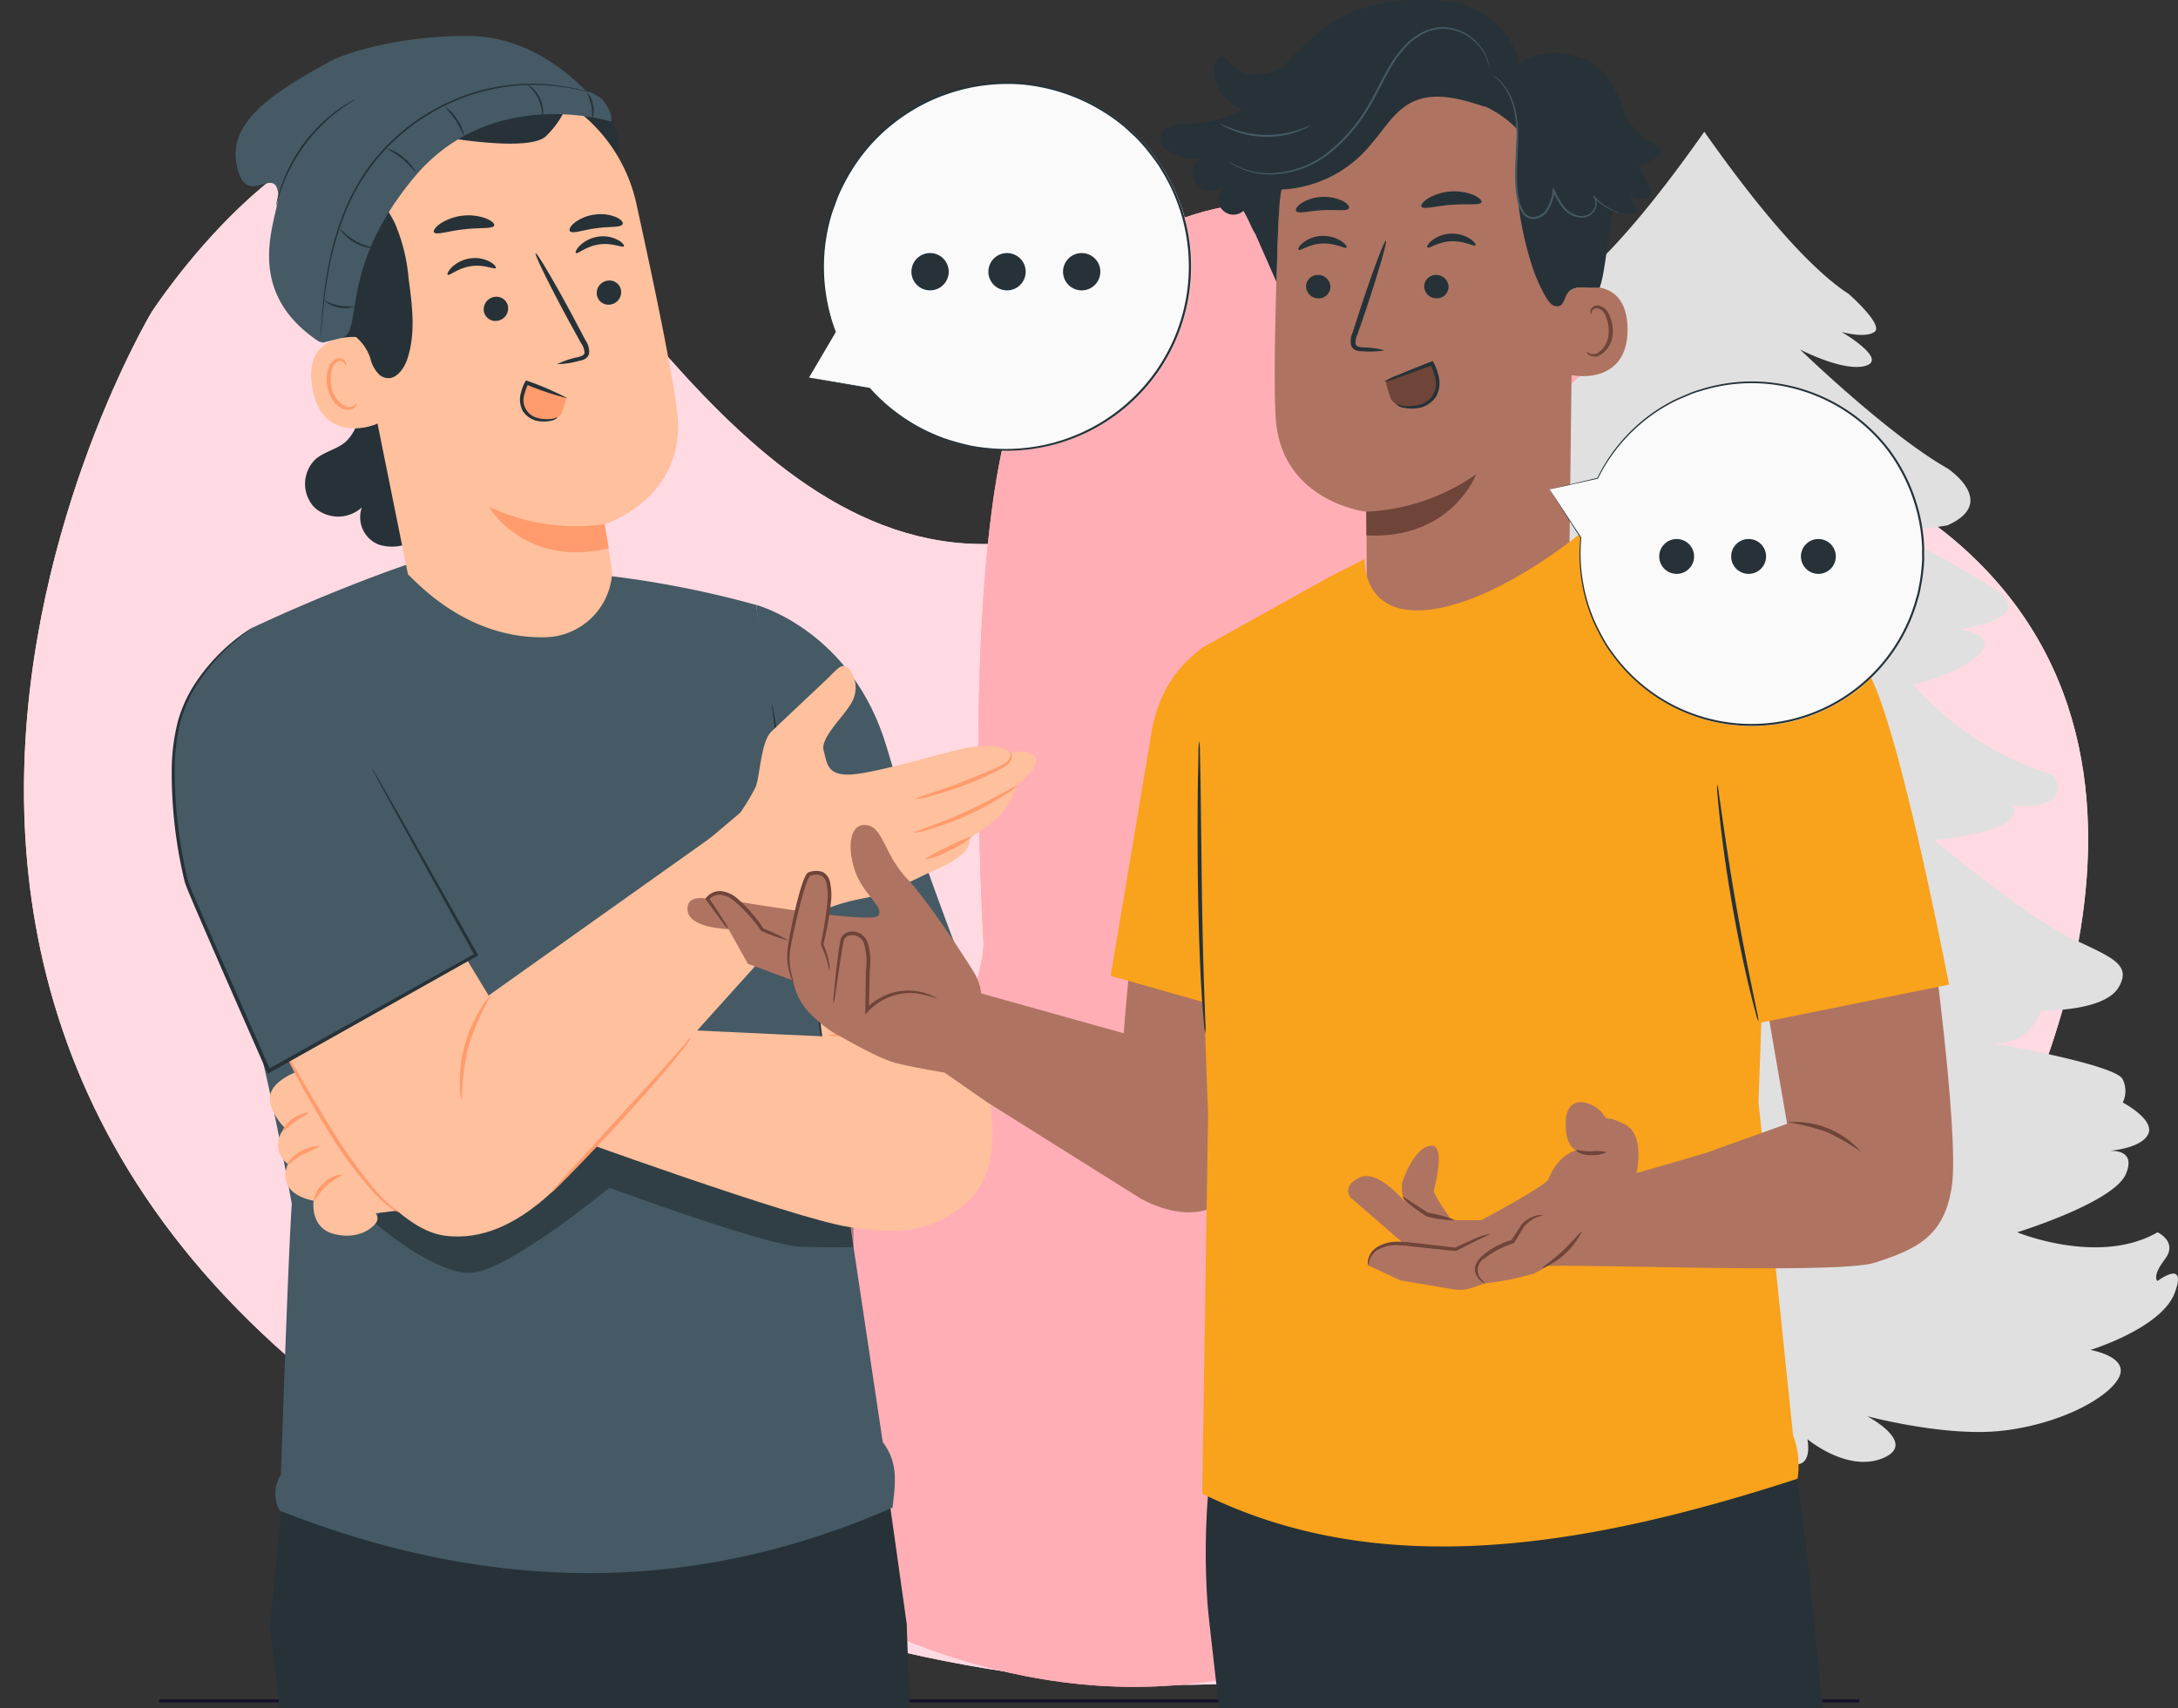 <svg xmlns="http://www.w3.org/2000/svg" xmlns:xlink="http://www.w3.org/1999/xlink" width="246.012" height="193" viewBox="0 0 246.012 193">
  <rect x="0" y="0" width="246.012" height="193" fill="#333333" stroke="none"/>
  <defs>
    <clipPath id="clip-path">
      <rect id="Rectángulo_344620" data-name="Rectángulo 344620" width="240" height="181" transform="translate(1157 1900)" fill="#ffa031" opacity="0.38"/>
    </clipPath>
    <clipPath id="clip-path-2">
      <rect id="Rectángulo_344616" data-name="Rectángulo 344616" width="234" height="194.084" fill="none"/>
    </clipPath>
    <clipPath id="clip-path-3">
      <path id="Trazado_697463" data-name="Trazado 697463" d="M163.091,44.181S142.709,51.4,97.276,90.888c-14.751,9.279-32.17,2.762-47.7-3.754-12.183-5.113-23.2-10.227-30.855-7.71C1.31,83.04.041,112.968.041,112.968S0,113.72,0,115.091v.291c.03,15.932,4.95,105.106,111.713,97.369C237.4,201.711,229.754,102.777,229.754,102.777S232.3,49.7,192.813,40.36a38.554,38.554,0,0,0-9.124-1.07,47.366,47.366,0,0,0-20.6,4.891" transform="translate(0 -39.29)" fill="none"/>
    </clipPath>
    <clipPath id="clip-path-5">
      <rect id="Rectángulo_344618" data-name="Rectángulo 344618" width="169.998" height="141" fill="#ffaeb6"/>
    </clipPath>
    <clipPath id="clip-path-6">
      <path id="Trazado_697466" data-name="Trazado 697466" d="M118.484,42.844S103.677,48.088,70.67,76.776C59.953,83.517,47.3,78.783,36.018,74.048c-8.851-3.715-16.857-7.43-22.416-5.6C.952,71.074.03,92.816.03,92.816S0,93.362,0,94.358v.211c.022,11.575,3.6,76.358,81.158,70.738,91.308-8.02,85.756-79.895,85.756-79.895s1.851-38.559-26.837-45.346a28.009,28.009,0,0,0-6.628-.777,34.411,34.411,0,0,0-14.964,3.554" transform="translate(0 -39.29)" fill="#ffaeb6"/>
    </clipPath>
    <clipPath id="clip-path-8">
      <rect id="Rectángulo_344631" data-name="Rectángulo 344631" width="107.012" height="178.115" fill="none"/>
    </clipPath>
    <clipPath id="clip-path-9">
      <rect id="Rectángulo_344628" data-name="Rectángulo 344628" width="205" height="193" transform="translate(1175 2957)" fill="#ffa031" stroke="#707070" stroke-width="1" opacity="0.54"/>
    </clipPath>
    <clipPath id="clip-path-10">
      <rect id="Rectángulo_344624" data-name="Rectángulo 344624" width="115.15" height="350.556" fill="none"/>
    </clipPath>
    <clipPath id="clip-path-13">
      <rect id="Rectángulo_344622" data-name="Rectángulo 344622" width="54" height="20.606" fill="none"/>
    </clipPath>
    <clipPath id="clip-path-14">
      <rect id="Rectángulo_344627" data-name="Rectángulo 344627" width="142.96" height="364.626" fill="none"/>
    </clipPath>
    <clipPath id="clip-path-16">
      <rect id="Rectángulo_344625" data-name="Rectángulo 344625" width="2.625" height="2.702" fill="none"/>
    </clipPath>
    <clipPath id="clip-path-17">
      <rect id="Rectángulo_344629" data-name="Rectángulo 344629" width="40.349" height="38.956" fill="none"/>
    </clipPath>
  </defs>
  <g id="Grupo_952267" data-name="Grupo 952267" transform="translate(-1157 -2957)">
    <g id="Enmascarar_grupo_110" data-name="Enmascarar grupo 110" transform="translate(0 1069)" clip-path="url(#clip-path)">
      <g id="Grupo_952165" data-name="Grupo 952165" transform="matrix(0.883, 0.469, -0.469, 0.883, 1333.974, -841.734)">
        <g id="Grupo_952160" data-name="Grupo 952160" transform="translate(1156 2427)">
          <g id="Grupo_952159" data-name="Grupo 952159" clip-path="url(#clip-path-2)">
            <path id="Trazado_697462" data-name="Trazado 697462" d="M18.723,79.424c15.71-3.4,52.227,28.024,78.552,11.464C142.709,51.4,163.09,44.181,163.09,44.181s14.012-7.643,29.723-3.821c39.489,9.341,36.941,62.417,36.941,62.417s7.643,98.934-118.041,109.973C-5.479,221.243.041,112.968.041,112.968S2.588,83.245,18.723,79.424" transform="translate(0 -22.607)" fill="#ffdae3"/>
          </g>
        </g>
        <g id="Grupo_952164" data-name="Grupo 952164" transform="translate(1156 2427)">
          <g id="Grupo_952163" data-name="Grupo 952163" clip-path="url(#clip-path-2)">
            <path id="Trazado_697464" data-name="Trazado 697464" d="M18.723,79.424c15.71-3.4,52.227,28.024,78.552,11.464C142.709,51.4,163.09,44.181,163.09,44.181s14.012-7.643,29.723-3.821c39.489,9.341,36.941,62.417,36.941,62.417s7.643,98.934-118.041,109.973C-5.479,221.243.041,112.968.041,112.968S2.588,83.245,18.723,79.424" transform="translate(0 -22.607)" fill="#ffdae3"/>
          </g>
        </g>
      </g>
      <g id="Grupo_952172" data-name="Grupo 952172" transform="matrix(0.616, -0.788, 0.788, 0.616, -1439.092, 1435.922)">
        <g id="Grupo_952167" data-name="Grupo 952167" transform="translate(1156 2427)">
          <g id="Grupo_952166" data-name="Grupo 952166" clip-path="url(#clip-path-5)">
            <path id="Trazado_697465" data-name="Trazado 697465" d="M13.6,68.447c11.414-2.468,37.942,20.359,57.068,8.329,33.007-28.688,47.813-33.932,47.813-33.932s10.18-5.553,21.593-2.776c28.688,6.786,26.837,45.346,26.837,45.346s5.553,71.874-85.756,79.895C-3.981,171.477.029,92.816.029,92.816S1.88,71.223,13.6,68.447" transform="translate(0 -27.17)" fill="#ffaeb6"/>
          </g>
        </g>
        <g id="Grupo_952171" data-name="Grupo 952171" transform="translate(1156 2427)">
          <g id="Grupo_952170" data-name="Grupo 952170" clip-path="url(#clip-path-5)">
            <path id="Trazado_697467" data-name="Trazado 697467" d="M13.6,68.447c11.414-2.468,37.942,20.359,57.068,8.329,33.007-28.688,47.813-33.932,47.813-33.932s10.18-5.553,21.593-2.776c28.688,6.786,26.837,45.346,26.837,45.346s5.553,71.874-85.756,79.895C-3.981,171.477.029,92.816.029,92.816S1.88,71.223,13.6,68.447" transform="translate(0 -27.17)" fill="#ffaeb6"/>
          </g>
        </g>
      </g>
    </g>
    <path id="Trazado_697588" data-name="Trazado 697588" d="M0,0H192.034V.341H0Z" transform="translate(1174.983 3148.998)" fill="#14122c"/>
    <g id="Grupo_952193" data-name="Grupo 952193" transform="translate(1296 2971.885)">
      <rect id="Rectángulo_344630" data-name="Rectángulo 344630" width="13.997" height="48.117" transform="translate(44.623 129.998)" fill="#ebebeb"/>
      <g id="Grupo_952192" data-name="Grupo 952192">
        <g id="Grupo_952191" data-name="Grupo 952191" clip-path="url(#clip-path-8)">
          <path id="Trazado_697594" data-name="Trazado 697594" d="M104.7,129.84s-.69-.458.826-2.444-.826-3.055-.826-3.055c-6.616,3.819-15.847,0-15.847,0s10.885-3.36,12.264-6.567c1.029-2.4-.787-2.661-1.771-2.642,1.111-.116,3.517-.51,4.25-1.788.966-1.68-2.823-3.666-2.823-3.666a2.962,2.962,0,0,0,0-2.6c-.621-1.68-14.815-4.124-14.815-4.124,4.134.458,5.65-3.666,5.65-3.666s7.028.153,8.681-2.6-1.1-3.513-5.788-5.8-15.02-10.844-15.02-10.844,6.477-.612,8.268-2.139.138-1.833.138-1.833c7.718.764,5.1-3.36,5.1-3.36A34.5,34.5,0,0,1,77.136,62.483s4.823-1.07,7.3-3.361-2.068-2.9-2.068-2.9,9.1-1.223,3.859-4.583c-3.979-2.554-10.348-5.99-12.326-7.022,2.169.8,7.09-.157,7.09-.157,5.788-2.6,0-6.415,0-6.415C74.243,34.226,64.321,24.6,64.321,24.6s4.961,2.6,7.441,1.833-2.755-3.819-2.755-3.819,2.617.764,3.72,0-2.895-4.276-2.895-4.276C63.893,14.482,56.57,4.351,53.506,0,50.443,4.351,43.12,14.482,37.179,18.342c0,0-4,3.512-2.894,4.276s3.721,0,3.721,0-5.236,3.055-2.756,3.819S42.692,24.6,42.692,24.6s-9.922,9.622-16.675,13.44c0,0-5.788,3.819,0,6.415,0,0,4.921.954,7.091.157-1.979,1.032-8.347,4.468-12.327,7.022-5.237,3.36,3.858,4.583,3.858,4.583s-4.548.611-2.067,2.9,7.3,3.361,7.3,3.361A34.5,34.5,0,0,1,14.028,72.716s-2.618,4.124,5.1,3.36c0,0-1.654.306.138,1.833s8.268,2.139,8.268,2.139S17.2,88.6,12.512,90.892s-7.441,3.054-5.788,5.8,8.682,2.6,8.682,2.6,1.516,4.124,5.65,3.666c0,0-14.195,2.444-14.814,4.124a2.954,2.954,0,0,0,0,2.6s-3.79,1.986-2.825,3.666c.734,1.278,3.14,1.672,4.251,1.788-.985-.019-2.8.246-1.771,2.642,1.379,3.207,12.264,6.567,12.264,6.567s-9.231,3.819-15.847,0c0,0-2.342,1.069-.826,3.055s.826,2.444.826,2.444-3.445-2.6-1.928,1.374,9.508,6.415,9.508,6.415-4.548.764-3.17,3.208,7.166,5.346,13.505,5.957,14.883-1.68,14.883-1.68-5.787,3.054-1.791,4.734,8.544-2.138,8.544-2.138-.827,3.909,2.48,2.566a22.565,22.565,0,0,0,6.064-3.94s1.032,5.76,3.1,4.382c2.066,1.378,3.1-4.382,3.1-4.382a22.565,22.565,0,0,0,6.064,3.94c3.307,1.343,2.479-2.566,2.479-2.566s4.549,3.819,8.544,2.138-1.791-4.734-1.791-4.734,8.543,2.291,14.883,1.68,12.127-3.513,13.5-5.957-3.169-3.208-3.169-3.208,7.992-2.443,9.508-6.415-1.928-1.374-1.928-1.374" fill="#e0e0e0"/>
          <path id="Trazado_697595" data-name="Trazado 697595" d="M73.642,38.508c-.075-.034-.147-.067-.216-.1a.8.8,0,0,1,.216.1"/>
        </g>
      </g>
    </g>
    <g id="Grupo_952191-2" data-name="Grupo 952191">
      <g id="Enmascarar_grupo_111" data-name="Enmascarar grupo 111" clip-path="url(#clip-path-9)">
        <g id="Grupo_952173" data-name="Grupo 952173" transform="translate(1176.388 2961.063)">
          <g id="Grupo_952181" data-name="Grupo 952181" clip-path="url(#clip-path-10)">
            <g id="Grupo_952175" data-name="Grupo 952175">
              <g id="Grupo_952174" data-name="Grupo 952174" clip-path="url(#clip-path-10)">
                <path id="Trazado_697468" data-name="Trazado 697468" d="M86.8,39.685,93.638,40.9a20.781,20.781,0,1,0-3.852-6.363l-.007-.009Z" transform="translate(-14.81 -1.088)" fill="#fafafa"/>
                <path id="Trazado_697469" data-name="Trazado 697469" d="M86.8,39.663s.057-.109.182-.33l.558-.988,2.2-3.863a.051.051,0,0,1,.07-.019.048.048,0,0,1,.017.015l.007.01-.09.047A20.793,20.793,0,0,1,88.5,24.478a20.577,20.577,0,0,1,.655-3.168c.156-.537.371-1.068.558-1.617a12.428,12.428,0,0,1,.7-1.626,20.666,20.666,0,0,1,4.474-6.136A20.98,20.98,0,0,1,111.03,6.322a21.292,21.292,0,0,1,9.143,3.1,19.911,19.911,0,0,1,2.053,1.448,11.907,11.907,0,0,1,.952.835c.305.293.64.558.923.877a20.95,20.95,0,0,1,1.656,1.96c.253.348.517.69.761,1.046l.667,1.115a20.877,20.877,0,0,1,1.039,18.722,20.824,20.824,0,0,1-19.693,12.491,22.833,22.833,0,0,1-3.42-.37,27.694,27.694,0,0,1-3.093-.868A20.628,20.628,0,0,1,93.6,40.916l.032.017-5.1-.942-1.3-.243c-.289-.055-.43-.085-.43-.085s.158.022.454.072l1.317.221,5.079.869a.058.058,0,0,1,.032.018,20.621,20.621,0,0,0,8.4,5.671,27.452,27.452,0,0,0,3.07.849,22.691,22.691,0,0,0,3.391.356A20.666,20.666,0,0,0,128,35.324a20.646,20.646,0,0,0-1.036-18.5l-.659-1.1c-.242-.352-.5-.689-.752-1.033a20.707,20.707,0,0,0-1.636-1.937c-.279-.314-.61-.576-.912-.867a11.643,11.643,0,0,0-.941-.825,19.593,19.593,0,0,0-2.027-1.431,21.083,21.083,0,0,0-9.033-3.067,20.791,20.791,0,0,0-15.975,5.523,20.517,20.517,0,0,0-4.449,6.065,12.387,12.387,0,0,0-.7,1.608c-.187.544-.4,1.069-.559,1.6a20.515,20.515,0,0,0-.663,3.139,20.83,20.83,0,0,0,1.169,10,.05.05,0,0,1-.029.066.053.053,0,0,1-.061-.018l-.007-.009.086,0-2.235,3.8L87,39.323c-.133.223-.207.34-.207.34" transform="translate(-14.81 -1.066)" fill="#263238"/>
                <path id="Trazado_697470" data-name="Trazado 697470" d="M121.4,31.683a2.107,2.107,0,1,1,2.107,2.107,2.106,2.106,0,0,1-2.107-2.107" transform="translate(-20.715 -5.047)" fill="#263238"/>
                <path id="Trazado_697471" data-name="Trazado 697471" d="M111.233,31.683a2.107,2.107,0,1,1,2.107,2.107,2.106,2.106,0,0,1-2.107-2.107" transform="translate(-18.98 -5.047)" fill="#263238"/>
                <path id="Trazado_697472" data-name="Trazado 697472" d="M101.034,32.736a2.107,2.107,0,1,1,2.878.771,2.107,2.107,0,0,1-2.878-.771" transform="translate(-17.192 -5.047)" fill="#263238"/>
              </g>
            </g>
            <g id="Grupo_952180" data-name="Grupo 952180">
              <g id="Grupo_952179" data-name="Grupo 952179" clip-path="url(#clip-path-10)">
                <path id="Trazado_697473" data-name="Trazado 697473" d="M33.455,375.06l1.268,19.632-5.3,16.974A2.214,2.214,0,0,0,32.985,414c3.435-3.011,16.019-14.147,15.965-15.73-.062-1.833.354-22.793.354-22.793Z" transform="translate(-5.003 -63.998)" fill="#263238"/>
                <path id="Trazado_697474" data-name="Trazado 697474" d="M31.366,418.954l18-17.669-.041.914a3.335,3.335,0,0,1-.886,2.123C47,405.871,42.917,410.06,33.4,418.474a2.214,2.214,0,0,1-2.034.479" transform="translate(-5.352 -68.473)" fill="#455a64"/>
                <path id="Trazado_697475" data-name="Trazado 697475" d="M36.945,410.948c-.125.054-.561-1.1-1.817-1.764a6.741,6.741,0,0,0-2.463-.587c-.017-.054.265-.209.773-.258a3.532,3.532,0,0,1,3.311,1.819c.231.454.251.775.2.79" transform="translate(-5.574 -69.674)" fill="#fff"/>
                <path id="Trazado_697476" data-name="Trazado 697476" d="M35,414.546c-.107.089-.768-.644-1.87-1.014a18.083,18.083,0,0,0-2.095-.367,2.455,2.455,0,0,1,2.252-.081c1.253.429,1.828,1.409,1.713,1.462" transform="translate(-5.295 -70.452)" fill="#fff"/>
                <path id="Trazado_697477" data-name="Trazado 697477" d="M40.253,406.606a22.185,22.185,0,0,0-2.78-1.76,22.1,22.1,0,0,0-3.167-.891,4.9,4.9,0,0,1,3.361.457,4.9,4.9,0,0,1,2.587,2.194" transform="translate(-5.854 -68.908)" fill="#fff"/>
                <path id="Trazado_697478" data-name="Trazado 697478" d="M41.158,399.058c-.063.127-1.233-.425-2.783-.551-1.548-.148-2.795.192-2.836.056a4.279,4.279,0,0,1,2.878-.528,4.283,4.283,0,0,1,2.74,1.023" transform="translate(-6.064 -67.914)" fill="#fff"/>
                <path id="Trazado_697479" data-name="Trazado 697479" d="M93.624,370.013l-.645,19.027s19.123,7.046,19.345,10.574l-36.936.073L75.177,370Z" transform="translate(-12.828 -63.134)" fill="#263238"/>
                <path id="Trazado_697480" data-name="Trazado 697480" d="M82.645,391.041a1.508,1.508,0,0,0-1.039,1.723,1.449,1.449,0,0,0,1.7,1.045,1.59,1.59,0,0,0,1.091-1.83,1.5,1.5,0,0,0-1.888-.892" transform="translate(-13.919 -66.714)" fill="#e0e0e0"/>
                <path id="Trazado_697481" data-name="Trazado 697481" d="M75.431,405.179l.1-2.993,35.377,1.049s1.646.712,1.462,1.871Z" transform="translate(-12.871 -68.626)" fill="#455a64"/>
                <path id="Trazado_697482" data-name="Trazado 697482" d="M96.67,392.695c-.006.18-.907.264-1.794.845-.9.559-1.357,1.341-1.524,1.27-.166-.034.1-1.113,1.186-1.8s2.17-.483,2.131-.317" transform="translate(-15.921 -66.979)" fill="#fff"/>
                <path id="Trazado_697483" data-name="Trazado 697483" d="M101.534,394.636c.041.174-.739.483-1.35,1.247-.634.746-.786,1.571-.966,1.563-.169.029-.3-1.028.482-1.963s1.83-1.019,1.835-.848" transform="translate(-16.908 -67.326)" fill="#fff"/>
                <path id="Trazado_697484" data-name="Trazado 697484" d="M104.656,399.6c-.164.039-.416-.862.045-1.85s1.3-1.383,1.38-1.233c.1.148-.444.678-.81,1.5-.386.809-.435,1.569-.615,1.587" transform="translate(-17.821 -67.653)" fill="#fff"/>
                <path id="Trazado_697485" data-name="Trazado 697485" d="M96.17,387.348c-.075.165-.9-.083-1.922-.012-1.021.051-1.814.395-1.908.24-.105-.13.668-.8,1.87-.866s2.048.5,1.96.638" transform="translate(-15.755 -65.985)" fill="#fff"/>
                <path id="Trazado_697486" data-name="Trazado 697486" d="M85.316,212.1,82.852,194.59l-67.405-3.072-2.058,20.821,7.259,62.819c.946,5.3.345,30.016,1.339,36.646.248,1.651,7.388,46.987,7.388,46.987H47.609s1.054-44.8,1.2-48.516.857-28.74.857-35.12c0-7.748,3.359-47.691,3.359-47.691l4.678,54s-.385,16.363-.032,19.829c.616,6.051,5.291,56.088,5.291,56.088l20.472.408s4.264-58.374,4.391-69.639c.146-13.016-2.546-75.2-2.512-76.056" transform="translate(-2.285 -32.679)" fill="#263238"/>
                <path id="Trazado_697487" data-name="Trazado 697487" d="M79.616,77.507S90.455,80.37,94.353,93.583c2.81,9.528,8.013,23.1,8.013,23.1L84.8,119.635Z" transform="translate(-13.585 -13.225)" fill="#455a64"/>
                <path id="Trazado_697488" data-name="Trazado 697488" d="M9.56,79.115s8.03-3.853,17.5-7.151h3.018l18.239,1.148a112.4,112.4,0,0,1,18.1,3.45s5.209,33.964,6.231,40.7c1.1,7.278,2.208,14.769,2.208,14.769l5.858,39.121c1.855,2.413,1.375,4.911,1.108,7.4C61.393,187.5,38.679,189.157,12.6,178.9a3.994,3.994,0,0,1,.134-4.075c.266-7.961.867-25.268,1.228-30.6,0,0-2.874-16.178-4.971-22.386-2.5-7.41-6.7-19.329-6.7-25.445,0-5.634,7.269-17.285,7.269-17.285" transform="translate(-0.391 -12.279)" fill="#455a64"/>
                <g id="Grupo_952178" data-name="Grupo 952178" transform="translate(23.016 119.133)" opacity="0.3">
                  <g id="Grupo_952177" data-name="Grupo 952177">
                    <g id="Grupo_952176" data-name="Grupo 952176" clip-path="url(#clip-path-13)">
                      <path id="Trazado_697489" data-name="Trazado 697489" d="M27.751,158.667s6.65,5.809,10.864,5.575,15.566-9.6,15.566-9.6,17.729,6.556,21.68,6.673,5.89.025,5.89.025v-9.281l-26.284-8.416L31.36,147.206Z" transform="translate(-27.751 -143.643)"/>
                    </g>
                  </g>
                </g>
                <path id="Trazado_697490" data-name="Trazado 697490" d="M81.754,90.981c.118-.017,1.706,9.85,3.546,22.038s3.237,22.086,3.119,22.1-1.705-9.848-3.546-22.04S81.636,91,81.754,90.981" transform="translate(-13.949 -15.524)" fill="#263238"/>
                <path id="Trazado_697491" data-name="Trazado 697491" d="M16.756,140.783c-.167.061-3.163,1.107-3.352,2.9s1.676,3.592,1.676,3.592a2.676,2.676,0,0,0,.343,4.065s-1.64,3.214,2.9,4.158c0,0-.479,3.12,2.408,3.781s4.375-.9,4.587-1.228a.85.85,0,0,0,0-1.135l5.384-.662s12-1.323,13.328-2.552-.662-12.354-2.93-12.936-20.8-1.283-24.343.013" transform="translate(-2.285 -23.897)" fill="#ffc09d"/>
                <path id="Trazado_697492" data-name="Trazado 697492" d="M22.544,155.106c.041.121-.9.475-1.779,1.3s-1.313,1.725-1.431,1.675a2.974,2.974,0,0,1,1.138-1.992,2.971,2.971,0,0,1,2.073-.984" transform="translate(-3.295 -26.461)" fill="#ff9b6c"/>
                <path id="Trazado_697493" data-name="Trazado 697493" d="M19.357,151.23c.046.129-.857.458-1.861.965s-1.6,1.228-1.708,1.154c-.1-.049.4-.975,1.505-1.535a3.934,3.934,0,0,1,2.063-.584" transform="translate(-2.692 -25.8)" fill="#ff9b6c"/>
                <path id="Trazado_697494" data-name="Trazado 697494" d="M18.024,146.706c.034.12-.7.41-1.477.964s-1.3,1.141-1.4,1.068c-.1-.057.3-.824,1.154-1.422s1.705-.722,1.727-.61" transform="translate(-2.582 -25.027)" fill="#ff9b6c"/>
                <path id="Trazado_697495" data-name="Trazado 697495" d="M102.85,124.922c-.127.025,3.644,12.62,3.644,12.62l-16.646,4.126-1.416-7.23-.874-6.987Z" transform="translate(-14.94 -21.316)" fill="#ffc09d"/>
                <path id="Trazado_697496" data-name="Trazado 697496" d="M47.438,134.132c.571.285,35.429,1.833,35.429,1.833s12.877-.483,16.237,1.383c0,0,4.328,12-.79,16.932-4.215,4.062-8.392,3.963-13.76,3.159-6.07-.908-32.989-10.7-32.989-10.7Z" transform="translate(-8.095 -22.887)" fill="#ffc09d"/>
                <path id="Trazado_697497" data-name="Trazado 697497" d="M102,138.272a50.575,50.575,0,0,0-6.231-1.689,50.7,50.7,0,0,0-6.442-.437,6.473,6.473,0,0,1,1.9-.262A21.612,21.612,0,0,1,100.3,137.4a6.489,6.489,0,0,1,1.708.868" transform="translate(-15.243 -23.182)" fill="#ff9b6c"/>
                <path id="Trazado_697498" data-name="Trazado 697498" d="M76.428,102.408A23.546,23.546,0,0,0,78.17,99.5c.476-1.093.587-5.1,1.756-6.233s4.783-4.522,6.156-5.821,1.811-2.124,2.657-1.261a3.344,3.344,0,0,1,.2,3.887c-.78,1.429-3.482,3.867-3.087,5.287s.357,2.758,2.812,2.737,9.242-2.058,12.559-2.846c4.658-1.106,5.734.394,5.734.394s2.321-.548,2.8.494-1.155,2.409-1.874,2.982-.143,2.878-5.29,5.974c-.675.406.875,1.571-4.23,3.826-2.91,1.286-4.882,2.578-8.222,3.2-7.077,1.309-10.141,5.38-10.141,5.38-.16.008-10.075-9.594-8.236-11.149l4.656-3.935" transform="translate(-12.208 -14.645)" fill="#ffc09d"/>
                <path id="Trazado_697499" data-name="Trazado 697499" d="M112,97.484c.009-.012.177.127.185.488a1.605,1.605,0,0,1-.766,1.187,30.576,30.576,0,0,1-4.09,1.917,38.989,38.989,0,0,1-4.268,1.418,7.111,7.111,0,0,1-1.831.361c-.032-.124,2.7-.891,5.941-2.18,1.608-.646,3.1-1.268,4.076-1.768a1.526,1.526,0,0,0,.77-.948c.046-.29-.057-.459-.017-.474" transform="translate(-17.273 -16.634)" fill="#ff9b6c"/>
                <path id="Trazado_697500" data-name="Trazado 697500" d="M112.784,102.1a7.113,7.113,0,0,1-1.529,1.134,33.676,33.676,0,0,1-8.336,3.8,7.132,7.132,0,0,1-1.859.411c-.036-.127,2.745-.936,5.978-2.419s5.674-3.037,5.746-2.927" transform="translate(-17.244 -17.42)" fill="#ff9b6c"/>
                <path id="Trazado_697501" data-name="Trazado 697501" d="M102.519,111.669a13.585,13.585,0,0,1,2.624-1.43,13.376,13.376,0,0,1,2.742-1.188,8.692,8.692,0,0,1-2.552,1.577,8.612,8.612,0,0,1-2.814,1.042" transform="translate(-17.493 -18.606)" fill="#ff9b6c"/>
                <path id="Trazado_697502" data-name="Trazado 697502" d="M14.721,132.082S24.657,152.791,33.295,154s15.2-8.2,18.263-11.661c3.925-4.442,23.217-25.834,23.217-25.834L64.563,108.22,38.314,126.877l-5.019-8.292Z" transform="translate(-2.512 -18.466)" fill="#ffc09d"/>
                <path id="Trazado_697503" data-name="Trazado 697503" d="M28.22,156.309a3.835,3.835,0,0,1-.831-.443,6.194,6.194,0,0,1-.873-.676,10.1,10.1,0,0,1-1.057-1.011,44.913,44.913,0,0,1-5.05-6.743c-1.757-2.782-3.2-5.388-4.195-7.3-.5-.955-.883-1.737-1.14-2.281a3.709,3.709,0,0,1-.353-.869,4.061,4.061,0,0,1,.5.79q.515.906,1.26,2.213c1.064,1.867,2.541,4.441,4.29,7.211a54.661,54.661,0,0,0,4.91,6.767,10.954,10.954,0,0,0,1,1.038,7.206,7.206,0,0,0,.809.721,4.088,4.088,0,0,1,.733.579" transform="translate(-2.511 -23.375)" fill="#ff9b6c"/>
                <path id="Trazado_697504" data-name="Trazado 697504" d="M67.486,136.4a3.875,3.875,0,0,1-.509.785c-.355.486-.887,1.176-1.573,2-1.364,1.66-3.322,3.891-5.533,6.308s-4.257,4.566-5.756,6.1c-.75.769-1.363,1.383-1.8,1.8a3.839,3.839,0,0,1-.7.618,3.925,3.925,0,0,1,.581-.733l1.694-1.894,5.66-6.185c2.209-2.414,4.2-4.609,5.62-6.214l1.674-1.908a3.874,3.874,0,0,1,.641-.681" transform="translate(-8.807 -23.274)" fill="#ff9b6c"/>
                <path id="Trazado_697505" data-name="Trazado 697505" d="M22.624,96.425c5.554,10.341,11.792,21.13,11.792,21.13L10.994,130.692S1.8,109.91,1.722,109.354c0,0-3.26-12.746-.27-19.868a21.09,21.09,0,0,1,7.75-8.9" transform="translate(-0.032 -13.751)" fill="#455a64"/>
                <path id="Trazado_697506" data-name="Trazado 697506" d="M9.169,80.586s-.038.036-.12.1c-.1.069-.218.154-.367.262-.321.233-.793.586-1.38,1.077a22.091,22.091,0,0,0-4.366,4.888,15.388,15.388,0,0,0-1.913,4.2,22.372,22.372,0,0,0-.681,5.38,52.691,52.691,0,0,0,1.539,12.815l0,.022c.246.668.6,1.474.914,2.218q.491,1.141,1,2.306l2.078,4.757,4.411,10.017.875,1.98-.3-.1L34.3,117.4l-.069.249-8.5-15.382-2.345-4.3-.6-1.137a2.513,2.513,0,0,1-.191-.4,2.8,2.8,0,0,1,.24.373l.652,1.112,2.43,4.254,8.627,15.3.09.159-.158.089L11.067,130.88l-.207.116-.1-.216L9.889,128.8c-1.509-3.435-2.983-6.788-4.4-10.022q-1.055-2.427-2.068-4.763-.5-1.168-.99-2.31c-.322-.785-.642-1.469-.935-2.324l0,.022A52.36,52.36,0,0,1,.011,96.482a22.506,22.506,0,0,1,.735-5.45,15.521,15.521,0,0,1,1.99-4.255,21.276,21.276,0,0,1,4.486-4.855c.6-.479,1.089-.815,1.423-1.033.158-.1.283-.174.386-.236a.567.567,0,0,1,.139-.068" transform="translate(0 -13.751)" fill="#263238"/>
                <path id="Trazado_697507" data-name="Trazado 697507" d="M39.468,142.626a5.682,5.682,0,0,1-.225-1.854,15.916,15.916,0,0,1,2.381-8.611,5.686,5.686,0,0,1,1.145-1.475,28.1,28.1,0,0,0-2.536,5.725,28.1,28.1,0,0,0-.766,6.214" transform="translate(-6.696 -22.299)" fill="#ff9b6c"/>
                <path id="Trazado_697508" data-name="Trazado 697508" d="M19.321,55.737c.993-.872,2.4-1.114,3.41-1.966a4.937,4.937,0,0,0,1.555-3.553,13.5,13.5,0,0,0-.567-3.949L34.512,60.121a14.134,14.134,0,0,1-3.125,4.164,5.07,5.07,0,0,1-4.824,1.1,3.316,3.316,0,0,1-1.973-4.23,3.979,3.979,0,0,1-5.383-.013,3.883,3.883,0,0,1,.114-5.4" transform="translate(-3.101 -7.895)" fill="#263238"/>
                <path id="Trazado_697509" data-name="Trazado 697509" d="M55.862,8.908c2.616,1.955,3.048,3.9,3.152,4.945.031.306-.02.7-.306.79a.711.711,0,0,1-.429-.041l-8.755-2.719" transform="translate(-8.45 -1.52)" fill="#263238"/>
                <path id="Trazado_697510" data-name="Trazado 697510" d="M26.579,45.189a72.5,72.5,0,0,1-5.263-11.157,25.589,25.589,0,0,1-1.37-12.194c.1-.619,1.14-4.845,1.751-4.9.436-.043.031,3.786.32,4.122a21.523,21.523,0,0,1,4.64,11.7,57.218,57.218,0,0,1-.078,12.432" transform="translate(-3.361 -2.889)" fill="#263238"/>
                <path id="Trazado_697511" data-name="Trazado 697511" d="M61.035,43.317c-.6-4.766-2.626-14.479-4.556-23.247A18.164,18.164,0,0,0,36.238,5.791l-.93.135C25.365,7.978,21.514,17.756,23.8,27.859l6.841,33.914.633.621c4.392,4.309,9.479,6.633,14.929,6.495a7.725,7.725,0,0,0,7.5-7.215c.049-.108-.864-5.555-.843-5.559,0,0,9.427-2.929,8.179-12.8" transform="translate(-3.952 -0.956)" fill="#ffc09d"/>
                <path id="Trazado_697512" data-name="Trazado 697512" d="M56.277,66.1A23.042,23.042,0,0,1,43.2,64.127s4.046,6.968,13.539,4.688Z" transform="translate(-7.372 -10.942)" fill="#ff9b6c"/>
                <path id="Trazado_697513" data-name="Trazado 697513" d="M60.633,34.407a1.417,1.417,0,0,1-1.13,1.611,1.329,1.329,0,0,1-1.594-1.062,1.417,1.417,0,0,1,1.129-1.612,1.331,1.331,0,0,1,1.6,1.063" transform="translate(-9.878 -5.685)" fill="#263238"/>
                <path id="Trazado_697514" data-name="Trazado 697514" d="M60.47,28.417c-.145.208-1.3-.43-2.778-.211-1.482.2-2.461,1.133-2.647.971-.09-.07.037-.427.462-.848a3.78,3.78,0,0,1,2.088-1,3.592,3.592,0,0,1,2.243.4c.505.291.706.6.633.7" transform="translate(-9.388 -4.656)" fill="#263238"/>
                <path id="Trazado_697515" data-name="Trazado 697515" d="M45.241,36.62a1.418,1.418,0,0,1-1.13,1.611,1.331,1.331,0,0,1-1.595-1.062,1.419,1.419,0,0,1,1.13-1.612,1.331,1.331,0,0,1,1.6,1.063" transform="translate(-7.251 -6.062)" fill="#263238"/>
                <path id="Trazado_697516" data-name="Trazado 697516" d="M43.024,31.377c-.145.209-1.3-.429-2.778-.211-1.481.2-2.461,1.135-2.647.972-.09-.071.036-.426.463-.848a3.786,3.786,0,0,1,2.088-1,3.6,3.6,0,0,1,2.243.4c.5.292.7.6.633.694" transform="translate(-6.411 -5.162)" fill="#263238"/>
                <path id="Trazado_697517" data-name="Trazado 697517" d="M52,42.131a9.7,9.7,0,0,1,2.344-.792c.373-.095.72-.223.747-.5a2.014,2.014,0,0,0-.411-1.109l-1.527-2.782c-2.135-3.965-3.737-7.248-3.58-7.335s2.015,3.058,4.149,7.023q.776,1.469,1.482,2.806a2.3,2.3,0,0,1,.407,1.489.976.976,0,0,1-.543.655,2.558,2.558,0,0,1-.63.185A9.51,9.51,0,0,1,52,42.131" transform="translate(-8.456 -5.053)" fill="#263238"/>
                <path id="Trazado_697518" data-name="Trazado 697518" d="M42.528,25.581c-.148.416-1.641.217-3.4.433-1.759.179-3.175.7-3.407.331-.1-.179.143-.57.716-.972a5.835,5.835,0,0,1,5.183-.581c.644.265.969.592.9.79" transform="translate(-6.092 -4.169)" fill="#263238"/>
                <path id="Trazado_697519" data-name="Trazado 697519" d="M60.179,25.423c-.255.392-1.513.23-2.962.445-1.456.172-2.637.659-2.973.346-.151-.154-.011-.529.474-.94a4.653,4.653,0,0,1,2.318-.948,4.547,4.547,0,0,1,2.465.31c.565.271.787.6.678.786" transform="translate(-9.246 -4.143)" fill="#263238"/>
                <path id="Trazado_697520" data-name="Trazado 697520" d="M24.886,41.078c-.174-.049-6.9-1.042-5.755,5.662s7.493,4.146,7.473,3.952-1.718-9.614-1.718-9.614" transform="translate(-3.242 -6.996)" fill="#ffc09d"/>
                <path id="Trazado_697521" data-name="Trazado 697521" d="M24.526,49.006c-.032-.017-.1.1-.278.227a1.143,1.143,0,0,1-.851.17,2.922,2.922,0,0,1-1.751-2.36,3.993,3.993,0,0,1,.034-1.728,1.368,1.368,0,0,1,.707-1.05.583.583,0,0,1,.729.2c.119.172.1.313.138.318.021.013.122-.138.022-.406a.747.747,0,0,0-.33-.373.853.853,0,0,0-.661-.058A1.656,1.656,0,0,0,21.269,45.2a4.107,4.107,0,0,0-.077,1.94c.273,1.343,1.165,2.486,2.161,2.6a1.225,1.225,0,0,0,1.014-.364c.175-.2.184-.357.159-.366" transform="translate(-3.602 -7.492)" fill="#ff9b6c"/>
                <path id="Trazado_697522" data-name="Trazado 697522" d="M49.737,9.572c.952-.8-2.859-3.708-5.68-4.427C39.793,4.059,33.58,4.063,30.14,5.8,26,7.883,22.766,10.786,21.3,15.264a27.328,27.328,0,0,0-.476,13.984,8.218,8.218,0,0,0,1.658,3.916c1.18,1.308,2.62,1.794,3.392,3.966a3.791,3.791,0,0,0,1.047,1.916c1.432,1.078,2.678-.421,3.132-1.775.969-2.892.566-6.052.153-9.079A20.263,20.263,0,0,0,28.651,21.9c-.521-1.055-1.225-2.013-1.688-3.1a4.168,4.168,0,0,1-.136-3.429,4.311,4.311,0,0,1,.433-.65,6.868,6.868,0,0,1,6.539-2.59c3.927.642,10.582,1.451,12-.137a10.514,10.514,0,0,0,2.385-3.59Z" transform="translate(-3.438 -0.751)" fill="#263238"/>
                <path id="Trazado_697523" data-name="Trazado 697523" d="M18.532,34.654c-.144-.091-.334-.08-.472-.172-9.084-6.074-4.241-14.467-4.541-16.717C13.1,14.646,10.2,19.235,9,15.25,7.412,9.972,12.627,6.61,19.138,2.992,21.865,1.476,28.929-.155,35.41.013c5.783.149,10.223,3.5,12.886,6.209a4.753,4.753,0,0,1,1.833.935c1.31,1.672,1,2.516,1,2.516S37.656,5.444,28.885,15.965,23.3,33.541,20.6,34.143Z" transform="translate(-1.487 0)" fill="#455a64"/>
                <path id="Trazado_697524" data-name="Trazado 697524" d="M23.175,8.627a3.547,3.547,0,0,1-.5.337c-.165.1-.366.226-.589.386s-.488.325-.759.542a18.949,18.949,0,0,0-1.845,1.578,20.824,20.824,0,0,0-1.963,2.242,21.031,21.031,0,0,0-1.592,2.531,19.493,19.493,0,0,0-1,2.238c-.132.323-.22.629-.309.892s-.157.493-.207.683a3.591,3.591,0,0,1-.185.582,3.771,3.771,0,0,1,.112-.6c.04-.193.095-.428.177-.7s.159-.578.284-.907a17.514,17.514,0,0,1,.969-2.275,17.968,17.968,0,0,1,3.59-4.82,17.009,17.009,0,0,1,1.888-1.56c.277-.211.548-.372.78-.522s.437-.269.609-.359a3.529,3.529,0,0,1,.538-.27" transform="translate(-2.427 -1.472)" fill="#263238"/>
                <path id="Trazado_697525" data-name="Trazado 697525" d="M50.638,7.45a.567.567,0,0,1-.123-.02l-.354-.077c-.31-.075-.771-.167-1.364-.284s-1.325-.228-2.18-.308a22.026,22.026,0,0,0-2.909-.112,22.328,22.328,0,0,0-7.4,1.476,23.278,23.278,0,0,0-7.837,4.946,22.855,22.855,0,0,0-3.126,3.711,24.359,24.359,0,0,0-2.145,4,34.051,34.051,0,0,0-2.1,7.429c-.37,2.176-.533,3.959-.639,5.19-.048.607-.085,1.082-.112,1.42-.012.153-.023.275-.031.369a.624.624,0,0,1-.017.125.609.609,0,0,1,0-.126c0-.095.007-.216.012-.371.012-.326.034-.805.075-1.423.084-1.233.226-3.021.581-5.208a33.549,33.549,0,0,1,2.072-7.478,24.229,24.229,0,0,1,2.152-4.04,22.9,22.9,0,0,1,3.15-3.745,23.289,23.289,0,0,1,7.907-4.972A22.16,22.16,0,0,1,43.7,6.51a21.3,21.3,0,0,1,2.923.142c.857.09,1.587.227,2.183.342s1.052.233,1.359.321l.35.1a.564.564,0,0,1,.118.039" transform="translate(-3.463 -1.11)" fill="#263238"/>
                <path id="Trazado_697526" data-name="Trazado 697526" d="M24.2,36.7a2.975,2.975,0,0,1-1.81.11,3.008,3.008,0,0,1-1.638-.8,9.516,9.516,0,0,0,1.674.6A9.514,9.514,0,0,0,24.2,36.7" transform="translate(-3.542 -6.145)" fill="#263238"/>
                <path id="Trazado_697527" data-name="Trazado 697527" d="M26.952,28.451a1.761,1.761,0,0,1-.7-.027,5.058,5.058,0,0,1-1.6-.557,5.183,5.183,0,0,1-1.343-1.056,1.852,1.852,0,0,1-.41-.581,9.281,9.281,0,0,0,1.844,1.462,9.088,9.088,0,0,0,2.213.757" transform="translate(-3.906 -4.476)" fill="#263238"/>
                <path id="Trazado_697528" data-name="Trazado 697528" d="M32.655,18.162a16.806,16.806,0,0,0-1.548-1.621,16.534,16.534,0,0,0-1.861-1.232,4.707,4.707,0,0,1,1.984,1.079,4.844,4.844,0,0,1,1.426,1.774" transform="translate(-4.99 -2.611)" fill="#263238"/>
                <path id="Trazado_697529" data-name="Trazado 697529" d="M39.4,13.039a19.576,19.576,0,0,0-.947-1.83,19.423,19.423,0,0,0-1.291-1.594A4.329,4.329,0,0,1,38.611,11.1a4.453,4.453,0,0,1,.786,1.939" transform="translate(-6.34 -1.64)" fill="#263238"/>
                <path id="Trazado_697530" data-name="Trazado 697530" d="M50.148,10.272a5.739,5.739,0,0,0-.436-2,5.628,5.628,0,0,0-1.255-1.6,1.313,1.313,0,0,1,.524.322,3.544,3.544,0,0,1,.9,1.193,3.635,3.635,0,0,1,.345,1.467,1.356,1.356,0,0,1-.083.618" transform="translate(-8.268 -1.138)" fill="#263238"/>
                <path id="Trazado_697531" data-name="Trazado 697531" d="M57.167,10.744a13.141,13.141,0,0,0-.115-1.6,12.852,12.852,0,0,0-.5-1.526A2.78,2.78,0,0,1,57.242,9.1a2.82,2.82,0,0,1-.075,1.643" transform="translate(-9.649 -1.299)" fill="#263238"/>
                <path id="Trazado_697532" data-name="Trazado 697532" d="M52.718,48.933c-.1,0-4.456-1.705-4.456-1.705s-1.263,2.52.265,3.678,3.383.427,3.679-.263a11.311,11.311,0,0,0,.512-1.71" transform="translate(-8.151 -8.059)" fill="#ff9b6c"/>
                <path id="Trazado_697533" data-name="Trazado 697533" d="M51.681,51.073c.021.013-.139.24-.57.368a3.917,3.917,0,0,1-1.82.034h0l-.009,0a2.7,2.7,0,0,1-1.5-1.054,2.764,2.764,0,0,1-.226-2.126,5.038,5.038,0,0,1,.471-1.222l.087-.16.173.067a32.726,32.726,0,0,1,4.544,1.968,32.676,32.676,0,0,1-4.7-1.573l.26-.093a4.91,4.91,0,0,0-.418,1.114,2.073,2.073,0,0,0,1.412,2.754l-.013,0a4.4,4.4,0,0,0,1.7.111c.4-.061.588-.216.615-.18" transform="translate(-8.095 -8.004)" fill="#263238"/>
              </g>
            </g>
          </g>
        </g>
        <g id="Grupo_952174-2" data-name="Grupo 952174" transform="translate(1234.651 2956.917)">
          <g id="Grupo_952188" data-name="Grupo 952188" transform="translate(0)" clip-path="url(#clip-path-14)">
            <g id="Grupo_952187" data-name="Grupo 952187">
              <g id="Grupo_952186" data-name="Grupo 952186" clip-path="url(#clip-path-14)">
                <path id="Trazado_697534" data-name="Trazado 697534" d="M89.967,378.121l.918,19.107S72.065,404.592,71.9,408.14l36.553-.478-.228-29.831Z" transform="translate(-12.268 -64.471)" fill="#263238"/>
                <path id="Trazado_697535" data-name="Trazado 697535" d="M108.032,399.089a1.517,1.517,0,0,1,1.054,1.716,1.435,1.435,0,0,1-1.666,1.076,1.6,1.6,0,0,1-1.106-1.823,1.483,1.483,0,0,1,1.855-.924" transform="translate(-18.132 -68.088)" fill="#e0e0e0"/>
                <path id="Trazado_697536" data-name="Trazado 697536" d="M108.446,413.182l-.139-3.006-34.994,1.582s-1.618.741-1.419,1.9Z" transform="translate(-12.265 -69.99)" fill="#455a64"/>
                <path id="Trazado_697537" data-name="Trazado 697537" d="M94.075,400.964c.008.182.9.251,1.787.823.9.548,1.363,1.327,1.526,1.253.164-.037-.115-1.117-1.2-1.79s-2.154-.452-2.113-.286" transform="translate(-16.052 -68.388)" fill="#fff"/>
                <path id="Trazado_697538" data-name="Trazado 697538" d="M89.477,402.985c-.038.176.738.474,1.354,1.232.638.741.8,1.568.979,1.557.168.027.278-1.037-.506-1.965s-1.826-1-1.828-.824" transform="translate(-15.267 -68.75)" fill="#fff"/>
                <path id="Trazado_697539" data-name="Trazado 697539" d="M86.621,408.013c.162.036.4-.872-.072-1.859s-1.31-1.371-1.384-1.218c-.1.15.45.675.824,1.491.393.807.454,1.57.632,1.586" transform="translate(-14.53 -69.09)" fill="#fff"/>
                <path id="Trazado_697540" data-name="Trazado 697540" d="M94.395,395.582c.077.164.892-.1,1.9-.04,1.011.036,1.8.369,1.891.212.1-.133-.673-.794-1.864-.843s-2.02.529-1.93.67" transform="translate(-16.106 -67.385)" fill="#fff"/>
                <path id="Trazado_697541" data-name="Trazado 697541" d="M145.27,385.883l1.98,23.056-3.614,18.695a2.367,2.367,0,0,0,2,2.81,2.3,2.3,0,0,0,2.009-.745c3.258-3.606,15.177-16.933,14.939-18.613-.275-1.944-.5-24.461-.5-24.461Z" transform="translate(-24.502 -65.845)" fill="#263238"/>
                <path id="Trazado_697542" data-name="Trazado 697542" d="M146.055,435.308l16.85-20.916.061.979a3.606,3.606,0,0,1-.686,2.364c-1.335,1.817-5.131,6.754-14.148,16.825a2.313,2.313,0,0,1-2.078.748" transform="translate(-24.922 -70.709)" fill="#455a64"/>
                <g id="Grupo_952185" data-name="Grupo 952185" transform="translate(132.337 336.265)" opacity="0.6">
                  <g id="Grupo_952184" data-name="Grupo 952184">
                    <g id="Grupo_952183" data-name="Grupo 952183" clip-path="url(#clip-path-16)">
                      <path id="Trazado_697543" data-name="Trazado 697543" d="M160.071,405.72a1.45,1.45,0,0,0-.268,1.9,1.345,1.345,0,0,0,1.848.286,1.53,1.53,0,0,0,.273-2.009,1.394,1.394,0,0,0-1.954-.081" transform="translate(-159.564 -405.448)" fill="#fff"/>
                    </g>
                  </g>
                </g>
                <path id="Trazado_697544" data-name="Trazado 697544" d="M150.575,426.535a7.136,7.136,0,0,0-2.108-1.666,7.012,7.012,0,0,0-2.651-.338c-.023-.056.254-.254.781-.365a3.6,3.6,0,0,1,2.062.233,3.649,3.649,0,0,1,1.619,1.318c.3.457.352.8.3.819" transform="translate(-24.881 -72.366)" fill="#fff"/>
                <path id="Trazado_697545" data-name="Trazado 697545" d="M148.948,430.591a18.893,18.893,0,0,0-2.078-.862,18.612,18.612,0,0,0-2.24-.146,2.563,2.563,0,0,1,2.353-.35c1.363.311,2.079,1.288,1.965,1.358" transform="translate(-24.678 -73.225)" fill="#fff"/>
                <path id="Trazado_697546" data-name="Trazado 697546" d="M153.544,421.529a23.156,23.156,0,0,0-3.118-1.55A22.962,22.962,0,0,0,147,419.4a5.1,5.1,0,0,1,3.578.1,5.179,5.179,0,0,1,2.965,2.034" transform="translate(-25.083 -71.521)" fill="#fff"/>
                <path id="Trazado_697547" data-name="Trazado 697547" d="M153.635,413.347c-.052.142-1.342-.309-2.982-.262-1.64.023-2.91.53-2.967.39a5.721,5.721,0,0,1,5.949-.128" transform="translate(-25.2 -70.399)" fill="#fff"/>
                <path id="Trazado_697548" data-name="Trazado 697548" d="M153.114,405.144a11.267,11.267,0,0,0-3.1-.357,11.34,11.34,0,0,0-2.967.966c-.04-.046.19-.353.7-.694a5.026,5.026,0,0,1,4.554-.457c.561.235.846.489.815.542" transform="translate(-25.091 -68.98)" fill="#fff"/>
                <path id="Trazado_697549" data-name="Trazado 697549" d="M149.8,402.377a2.017,2.017,0,0,1-.086-.872,6.157,6.157,0,0,1,.539-2.332,2.7,2.7,0,0,1,1.056-1.359.928.928,0,0,1,1.069.143,1.564,1.564,0,0,1,.425,1.019,3.338,3.338,0,0,1-2.691,3.283,3.807,3.807,0,0,1-3.882-1.785,1.369,1.369,0,0,1-.134-1.116.921.921,0,0,1,.931-.556,3.236,3.236,0,0,1,1.548.693,6.712,6.712,0,0,1,1.666,1.694,2.067,2.067,0,0,1,.4.775,10.722,10.722,0,0,0-2.262-2.17,3.033,3.033,0,0,0-1.365-.571.489.489,0,0,0-.508.3.936.936,0,0,0,.13.728,3.4,3.4,0,0,0,3.383,1.509,2.9,2.9,0,0,0,2.324-2.754,1.133,1.133,0,0,0-.267-.725.5.5,0,0,0-.589-.087,2.427,2.427,0,0,0-.915,1.134,9.125,9.125,0,0,0-.772,3.049" transform="translate(-24.918 -67.862)" fill="#fff"/>
                <path id="Trazado_697550" data-name="Trazado 697550" d="M72.576,188.713a83.383,83.383,0,0,0-1.767,24.169c.39,5.136,17.461,147.231,17.461,147.231H111.32l-6.479-133.549,1.888.416s12.582,56.958,13.609,66.181c.922,8.289,12.222,73.443,12.222,73.443l21.746-.245-8.09-84.1-7.833-76.43-2.947-22.248Z" transform="translate(-12.045 -31.325)" fill="#263238"/>
                <path id="Trazado_697551" data-name="Trazado 697551" d="M113.222,67.54l.493-40.455c.45-10.059-5.028-18.706-15.1-18.878l-.931.038A18,18,0,0,0,80.439,25.523c-.343,8.721-.608,18.361-.357,23.022C80.6,58.195,90.317,59.3,90.317,59.3c.022,0,.06,5.874.055,8.709L88.1,74.63,96.048,72.7Z" transform="translate(-13.648 -1.4)" fill="#ae7461"/>
                <path id="Trazado_697552" data-name="Trazado 697552" d="M92.443,68.937A23.344,23.344,0,0,0,104.859,64.7s-2.724,7.383-12.393,6.912Z" transform="translate(-15.774 -11.04)" fill="#6f4439"/>
                <path id="Trazado_697553" data-name="Trazado 697553" d="M84.249,38.86A1.38,1.38,0,0,0,85.636,40.2,1.319,1.319,0,0,0,87,38.894a1.38,1.38,0,0,0-1.385-1.337,1.321,1.321,0,0,0-1.371,1.3" transform="translate(-14.376 -6.408)" fill="#263238"/>
                <path id="Trazado_697554" data-name="Trazado 697554" d="M83.215,33.8c.178.173,1.191-.644,2.675-.7,1.481-.079,2.6.639,2.754.451.076-.084-.111-.4-.6-.727a3.785,3.785,0,0,0-2.214-.584,3.636,3.636,0,0,0-2.12.783c-.442.368-.583.7-.5.777" transform="translate(-14.195 -5.501)" fill="#263238"/>
                <path id="Trazado_697555" data-name="Trazado 697555" d="M100.334,38.86a1.38,1.38,0,0,0,1.387,1.336,1.32,1.32,0,0,0,1.37-1.3,1.381,1.381,0,0,0-1.386-1.337,1.321,1.321,0,0,0-1.371,1.3" transform="translate(-17.12 -6.408)" fill="#263238"/>
                <path id="Trazado_697556" data-name="Trazado 697556" d="M100.766,33.492c.178.173,1.193-.643,2.676-.7,1.48-.078,2.6.64,2.755.451.075-.083-.111-.4-.6-.726a3.777,3.777,0,0,0-2.214-.584,3.638,3.638,0,0,0-2.12.782c-.44.369-.582.7-.5.777" transform="translate(-17.19 -5.448)" fill="#263238"/>
                <path id="Trazado_697557" data-name="Trazado 697557" d="M94.135,45.275a9.841,9.841,0,0,0-2.428-.335c-.381-.023-.742-.084-.816-.34a1.925,1.925,0,0,1,.206-1.133q.478-1.4,1-2.931c1.387-4.172,2.374-7.6,2.205-7.649s-1.429,3.283-2.815,7.454q-.5,1.543-.954,2.946a2.2,2.2,0,0,0-.135,1.5.953.953,0,0,0,.646.528,2.617,2.617,0,0,0,.647.063,9.682,9.682,0,0,0,2.442-.1" transform="translate(-15.41 -5.611)" fill="#263238"/>
                <path id="Trazado_697558" data-name="Trazado 697558" d="M99.957,27.89c.217.371,1.64-.087,3.391-.2,1.749-.145,3.223.1,3.385-.3.07-.189-.24-.518-.87-.8a5.907,5.907,0,0,0-5.162.377c-.582.37-.841.741-.744.917" transform="translate(-17.053 -4.466)" fill="#263238"/>
                <path id="Trazado_697559" data-name="Trazado 697559" d="M82.911,28.535c.317.329,1.516-.053,2.969-.108,1.451-.1,2.69.156,2.964-.2.119-.174-.084-.508-.629-.812a4.674,4.674,0,0,0-2.43-.488,4.609,4.609,0,0,0-2.351.74c-.5.36-.663.712-.523.872" transform="translate(-14.139 -4.593)" fill="#263238"/>
                <path id="Trazado_697560" data-name="Trazado 697560" d="M120.06,39.545c.162-.078,6.552-2.236,6.614,4.372s-6.586,5.308-6.6,5.119-.015-9.491-.015-9.491" transform="translate(-20.486 -6.68)" fill="#ae7461"/>
                <path id="Trazado_697561" data-name="Trazado 697561" d="M122.483,46.951c.029-.022.116.08.311.167a1.151,1.151,0,0,0,.861.01,2.85,2.85,0,0,0,1.295-2.569,3.8,3.8,0,0,0-.338-1.645,1.328,1.328,0,0,0-.874-.875.585.585,0,0,0-.676.322c-.087.186-.044.317-.079.328-.018.017-.143-.109-.092-.382a.728.728,0,0,1,.256-.416.866.866,0,0,1,.634-.175,1.62,1.62,0,0,1,1.213,1.013,3.914,3.914,0,0,1,.416,1.839,2.989,2.989,0,0,1-1.653,2.87,1.233,1.233,0,0,1-1.054-.165c-.207-.162-.243-.309-.22-.321" transform="translate(-20.899 -7.117)" fill="#6f4439"/>
                <path id="Trazado_697562" data-name="Trazado 697562" d="M64.441,15.428a1.56,1.56,0,0,1,.724-.923,4.823,4.823,0,0,1,2.468-.429,13.92,13.92,0,0,0,6.029-1.587,6.891,6.891,0,0,1-1.791-1.228A4.148,4.148,0,0,1,70.63,7.149a.925.925,0,0,1,.511-.638c.428-.136.809.281,1.112.612A3.571,3.571,0,0,0,75.63,8.508a5.853,5.853,0,0,0,2.5-.771c.028-.03.054-.063.083-.093.339-.359.67-.7,1-1.033l0,0v0c2.459-2.494,4.577-4.227,6.768-5.138A22.46,22.46,0,0,1,97.96.393c3.375.844,6.427,3.539,6.934,6.981,1.869-1.616,4.7-1.636,7.009-.738l.057-.026c2.569.883,4.054,3.57,4.839,6.171.044.142.08.286.122.43a10.132,10.132,0,0,0,3.481,3.324c.249.141.534.314.568.6s-.2.518-.43.686a5.111,5.111,0,0,1-2.063.884,11.484,11.484,0,0,0,.869,1.789c.294.486.644,1.068.4,1.58a1.08,1.08,0,0,1-1.125.5,3.168,3.168,0,0,1-1.2-.525l.88,2.04a6.041,6.041,0,0,1-2.785-.154c-.517,2.447-.874,6.971-1.484,8.632-1.752.051-2.181-.135-3.064.168-1.14.393-.68,2.413-2.176,1.855-.761-.284-1.957-3.145-2.22-3.914a37.725,37.725,0,0,1-1.815-15.955,12.124,12.124,0,0,0-3.777-2.661l.115.1c-2.713-.908-5.78-1.8-8.329-.5-1.978,1.007-3.123,3.084-4.592,4.747A13.832,13.832,0,0,1,78.024,21.5c-.346,2.922-.4,7.694-.516,10.418l-2.386-5.423,0,.022c-.192-.318-.351-.638-.5-.959l-.052-.1v-.012a17.141,17.141,0,0,0-.783-1.54l-.027.024a1.7,1.7,0,0,1-2.511-2.247,3.869,3.869,0,0,1,.814-.836,2.692,2.692,0,0,1-2.556.694,2.112,2.112,0,0,1-1.517-2.071,1.8,1.8,0,0,1,1.055-1.452A6.058,6.058,0,0,1,65.58,17.3c-.685-.381-1.361-1.012-1.139-1.871" transform="translate(-10.988 0)" fill="#263238"/>
                <path id="Trazado_697563" data-name="Trazado 697563" d="M109.57,10.271a8.327,8.327,0,0,1,.98.877,6.942,6.942,0,0,1,1.521,3.194,12.258,12.258,0,0,1,.275,2.455c.013.891-.047,1.845-.1,2.851a25.409,25.409,0,0,0-.036,3.173,11.064,11.064,0,0,0,.237,1.67,3.479,3.479,0,0,0,.7,1.615,1.46,1.46,0,0,0,1.37.444,2.173,2.173,0,0,0,1.22-.707,5.007,5.007,0,0,0,.9-2.47l-.2.027a8.117,8.117,0,0,0,1.2,2.013,2.885,2.885,0,0,0,1.893,1,1.853,1.853,0,0,0,1-.187,1.607,1.607,0,0,0,.67-.675,1.655,1.655,0,0,0,.2-.859,1.205,1.205,0,0,0-.319-.749l-.1.093a6.233,6.233,0,0,0,2.095,1.535,5.575,5.575,0,0,0,.647.243,1.016,1.016,0,0,0,.231.054,1.323,1.323,0,0,0-.219-.09c-.145-.057-.36-.141-.628-.274a6.431,6.431,0,0,1-2.024-1.558l-.1.092a1.24,1.24,0,0,1,.08,1.436,1.452,1.452,0,0,1-.605.6,1.693,1.693,0,0,1-.9.158,2.7,2.7,0,0,1-1.757-.954,7.982,7.982,0,0,1-1.156-1.971L116.488,23l-.061.335a4.841,4.841,0,0,1-.86,2.36,1.96,1.96,0,0,1-1.092.634,1.232,1.232,0,0,1-1.164-.376,3.3,3.3,0,0,1-.648-1.511,11.081,11.081,0,0,1-.236-1.636,25.884,25.884,0,0,1,.024-3.146c.051-1.006.1-1.965.083-2.866a12.177,12.177,0,0,0-.307-2.487,6.836,6.836,0,0,0-1.612-3.218,3.926,3.926,0,0,0-1.045-.817" transform="translate(-18.696 -1.753)" fill="#455a64"/>
                <path id="Trazado_697564" data-name="Trazado 697564" d="M73.622,18.919s.024.025.078.066l.244.173a3.214,3.214,0,0,0,.413.258,5.241,5.241,0,0,0,.591.3,8.589,8.589,0,0,0,4.148.7,10.961,10.961,0,0,0,5.813-2.223,18.977,18.977,0,0,0,4.949-5.837c.69-1.179,1.25-2.386,1.869-3.5a12.819,12.819,0,0,1,2.127-2.969,6.609,6.609,0,0,1,2.768-1.723,4.71,4.71,0,0,1,1.467-.186,5.2,5.2,0,0,1,1.349.243,5.6,5.6,0,0,1,3.138,2.594,6.744,6.744,0,0,1,.516,1.445.359.359,0,0,0-.009-.1c-.013-.08-.03-.177-.049-.3a4.917,4.917,0,0,0-.38-1.088,5.526,5.526,0,0,0-1.1-1.456,5.647,5.647,0,0,0-2.066-1.25A5.351,5.351,0,0,0,98.1,3.8a4.9,4.9,0,0,0-1.527.181,6.754,6.754,0,0,0-2.862,1.755,12.885,12.885,0,0,0-2.175,3.01c-.628,1.124-1.188,2.328-1.872,3.5a18.994,18.994,0,0,1-4.878,5.783,10.9,10.9,0,0,1-5.7,2.229,8.7,8.7,0,0,1-4.1-.619,13.678,13.678,0,0,1-1.362-.719" transform="translate(-12.562 -0.648)" fill="#455a64"/>
                <path id="Trazado_697565" data-name="Trazado 697565" d="M72.5,16.915a1.5,1.5,0,0,0,.35.238,7.491,7.491,0,0,0,1.033.51,9.969,9.969,0,0,0,1.632.515,10.532,10.532,0,0,0,4.175.086,9.949,9.949,0,0,0,1.652-.448A7.493,7.493,0,0,0,82.4,17.35a1.571,1.571,0,0,0,.359-.222c-.02-.038-.551.242-1.465.538a11.313,11.313,0,0,1-1.636.393,11.257,11.257,0,0,1-4.1-.084,11.513,11.513,0,0,1-1.618-.461c-.9-.333-1.42-.636-1.441-.6" transform="translate(-12.371 -2.886)" fill="#455a64"/>
                <path id="Trazado_697566" data-name="Trazado 697566" d="M95.09,51.6c.115,0,5.21-1.994,5.21-1.994s1.476,2.946-.31,4.3-3.955.5-4.3-.308a13.146,13.146,0,0,1-.6-2" transform="translate(-16.226 -8.464)" fill="#6f4439"/>
                <path id="Trazado_697567" data-name="Trazado 697567" d="M96.2,54.109a5.893,5.893,0,0,0,.716.226,5.1,5.1,0,0,0,1.993-.118l-.013,0a2.453,2.453,0,0,0,1.677-3.256,5.788,5.788,0,0,0-.493-1.311l.26.093c-1.546.581-2.906,1.074-3.884,1.409a7.179,7.179,0,0,1-1.594.464,7.2,7.2,0,0,1,1.5-.721c.952-.4,2.292-.947,3.831-1.548l.173-.067.087.16a5.873,5.873,0,0,1,.546,1.421,3.2,3.2,0,0,1-.259,2.459A3.139,3.139,0,0,1,99,54.547l-.008,0,0,0a4.609,4.609,0,0,1-2.117-.027c-.5-.144-.691-.4-.67-.415" transform="translate(-16.186 -8.41)" fill="#263238"/>
                <path id="Trazado_697568" data-name="Trazado 697568" d="M39.62,146.3l17.438,10.943c6.284,3.317,10.831.917,12.345-4.4l-.159-19.47s-11.067-5.893-12.757-6.149c-.561-.085-1.4,11.31-1.4,11.31L38.3,133.84l-4.242,8.581Z" transform="translate(-5.811 -21.71)" fill="#ae7461"/>
                <path id="Trazado_697569" data-name="Trazado 697569" d="M32.3,129.029c-.108-.188-4.8-7.638-7.453-10.431s-2.723-5.845-4.608-6.1S18,114.9,18.909,117.62s3.351,4.119,2.652,5.1-15.81-1.572-15.81-1.572-1.955-2-3.491-.322c0,0-2.437-.58-2.25,1.313.2,2.026,4.624,2.108,4.624,2.108l2.193,3.92,5.1,1.884a7,7,0,0,0,1.83,3.63,14.142,14.142,0,0,0,2.848,2.335c.209.038,4.747,2.831,7.051,3.39s5.376,1.047,5.376,1.047l4.189-8.378a5.91,5.91,0,0,0-.926-3.044" transform="translate(0 -19.193)" fill="#ae7461"/>
                <path id="Trazado_697570" data-name="Trazado 697570" d="M14.323,131.443a8.573,8.573,0,0,1-.573-3.492c.183-1.6,1.693-8.691,2.379-8.829s1.876-.549,2.2,1.373-.778,6.464-.778,6.571a10.039,10.039,0,0,1,.836,3.081" transform="translate(-2.341 -20.304)" fill="#ae7461"/>
                <path id="Trazado_697571" data-name="Trazado 697571" d="M18.356,130.1c-.036,0-.07-.357-.227-.983A9.708,9.708,0,0,0,17.774,128c-.082-.214-.176-.438-.284-.676l-.083-.188a.429.429,0,0,1,0-.278c.027-.137.052-.277.08-.419a40.516,40.516,0,0,0,.612-4.02A6.737,6.737,0,0,0,18,120.1a1.261,1.261,0,0,0-.612-.859,1.917,1.917,0,0,0-1.159.032c-.08-.036-.178.172-.27.352a6.31,6.31,0,0,0-.236.586c-.142.4-.265.805-.379,1.205-.231.8-.425,1.582-.6,2.328-.352,1.492-.649,2.849-.838,3.986a7.228,7.228,0,0,0,.17,2.685,9.267,9.267,0,0,1,.226.984,3.059,3.059,0,0,1-.389-.94,6.708,6.708,0,0,1-.309-2.77c.154-1.165.419-2.526.752-4.035.17-.753.359-1.541.586-2.353.114-.406.236-.818.382-1.234.073-.207.153-.416.25-.626a2.14,2.14,0,0,1,.177-.32.8.8,0,0,1,.15-.172.584.584,0,0,1,.164-.081l.08-.017a2.274,2.274,0,0,1,1.422,0,1.67,1.67,0,0,1,.845,1.135,6.968,6.968,0,0,1,.085,2.476,34.4,34.4,0,0,1-.709,4.046c-.034.141-.066.279-.1.414-.014.094-.035.083-.015.121l.071.18c.1.244.186.479.26.7a8.158,8.158,0,0,1,.29,1.164,2.907,2.907,0,0,1,.063,1.018" transform="translate(-2.313 -20.259)" fill="#6f4439"/>
                <path id="Trazado_697572" data-name="Trazado 697572" d="M31.633,134.577a17.594,17.594,0,0,0-2.32-.59,6.373,6.373,0,0,0-2.637.241,6.722,6.722,0,0,0-2.843,1.762l-.361.375.007-.511c.02-1.35.041-2.818.064-4.353v0l0-.017c.012-.149.026-.31.039-.471a6.974,6.974,0,0,0-.236-2.6,1.408,1.408,0,0,0-1.749-.946.953.953,0,0,0-.408.265.983.983,0,0,0-.174.451c-.082.363-.143.73-.2,1.081-.107.7-.208,1.358-.3,1.968-.168,1.14-.309,2.1-.421,2.858a4.264,4.264,0,0,1-.217,1.041,6.13,6.13,0,0,1,.051-1.061c.056-.68.148-1.664.285-2.877.069-.607.148-1.271.25-1.984.052-.357.105-.724.185-1.108.017-.1.048-.2.072-.3a.987.987,0,0,1,.173-.321,1.351,1.351,0,0,1,.574-.391,1.716,1.716,0,0,1,1.363.1,1.945,1.945,0,0,1,.916,1.072,7.208,7.208,0,0,1,.271,2.776c-.014.17-.029.339-.042.5l0-.022c-.032,1.535-.064,3-.092,4.353l-.353-.136a6.9,6.9,0,0,1,3.05-1.823,6.377,6.377,0,0,1,2.768-.16,5.449,5.449,0,0,1,1.007.248,3.941,3.941,0,0,1,.715.278,2.364,2.364,0,0,1,.564.309" transform="translate(-3.39 -21.669)" fill="#6f4439"/>
                <path id="Trazado_697573" data-name="Trazado 697573" d="M11.8,127.054a19.492,19.492,0,0,1-3.007-1.043l-.051-.02L8.7,125.93a12.36,12.36,0,0,0-1.275-1.623,16.7,16.7,0,0,0-1.705-1.692,3,3,0,0,0-1.566-.709,1.621,1.621,0,0,0-1.324.564l0-.22c.693,1.03,1.264,1.9,1.654,2.52a4.341,4.341,0,0,1,.562,1.01A4.408,4.408,0,0,1,4.3,124.9c-.444-.581-1.059-1.421-1.781-2.431l-.081-.113.082-.107a1.985,1.985,0,0,1,1.658-.761,3.347,3.347,0,0,1,1.81.788,15.092,15.092,0,0,1,1.747,1.761,11.027,11.027,0,0,1,1.276,1.734l-.089-.081a19.414,19.414,0,0,1,2.875,1.366" transform="translate(-0.416 -20.729)" fill="#6f4439"/>
                <path id="Trazado_697574" data-name="Trazado 697574" d="M68.048,88.3c-2.881,2.13-5.216,5.1-5.954,10.552L57.636,125.4l12.694,3.6,4.395-30.18Z" transform="translate(-9.835 -15.066)" fill="#f9a21b"/>
                <path id="Trazado_697575" data-name="Trazado 697575" d="M84.317,77.742,70.1,85.659c-1.194,7.929.6,52.686.6,52.686l-.663,42.916c19.926,9.861,42.891,6.254,67.245-1.684a9.771,9.771,0,0,0-.51-4.915l-3.9-37.621s1.009-29.073,1.009-29.617,2.179-27.6,2.179-27.6L112.673,72.84s-9.917,8.229-17.827,8.624c-6.823.341-6.462-5.787-6.462-5.787Z" transform="translate(-11.892 -12.429)" fill="#f9a21b"/>
                <path id="Trazado_697576" data-name="Trazado 697576" d="M69.658,101.057a7.534,7.534,0,0,1,.085,1.3c.018.913.041,2.1.07,3.539.037,3.064.087,7.153.142,11.675.064,4.559.163,8.684.268,11.67.051,1.433.093,2.623.126,3.536a7.586,7.586,0,0,1,0,1.3,7.526,7.526,0,0,1-.171-1.29c-.08-.833-.176-2.039-.263-3.532-.184-2.986-.33-7.115-.395-11.678s-.049-8.691-.015-11.68c.027-1.436.049-2.627.066-3.54a7.494,7.494,0,0,1,.084-1.3" transform="translate(-11.855 -17.244)" fill="#263238"/>
                <path id="Trazado_697577" data-name="Trazado 697577" d="M112.615,158.935c-.3.76-7.607,4.652-7.607,4.652h-3.332s-2.138-2.954-2.012-3.395,1.383-5.281-.377-5.029-2.955,3.385-3.206,4.207a4.019,4.019,0,0,0,.314,2.142s-3.017-3.709-5.092-2.766-1.068,2.263-1.068,2.263l6.035,5.218s-4.086-.5-4.024,2.452l3.647,1.7,5.945,1.008a4.352,4.352,0,0,0,2.147-.177l1.454-.5a32.131,32.131,0,0,0,5.479-1.086,12.544,12.544,0,0,0,3.994-2.961l7.637-8.418s1.068-4.338-1.383-5.532-1.635-.063-2.452-1.2-3.984-2.525-4.149.881c-.129,2.638,1.006,3.269,1.194,3.269s-1.949.252-3.143,3.269" transform="translate(-15.355 -25.638)" fill="#ae7461"/>
                <path id="Trazado_697578" data-name="Trazado 697578" d="M103.346,165.781a12.366,12.366,0,0,1-3.188-.428l-.04-.008-.034-.022-.092-.059c-1.539-.987-2.7-2-2.533-2.158.036-.007.3.2.809.526l1.96,1.27.09.058-.074-.03a12.375,12.375,0,0,1,3.1.851" transform="translate(-16.627 -27.831)" fill="#6f4439"/>
                <path id="Trazado_697579" data-name="Trazado 697579" d="M114.886,165.656c0,.043-.248.064-.647.213a3.736,3.736,0,0,0-1.417,1.02l.014-.019-1.134,1.85-.039.063-.078.026a12.027,12.027,0,0,0-1.208.475,8.613,8.613,0,0,0-1.953,1.176,1.519,1.519,0,0,0-.351,2.51c.2.222.326.333.309.359s-.178-.041-.425-.238a1.865,1.865,0,0,1-.7-1.155,1.524,1.524,0,0,1,.2-.958,3.712,3.712,0,0,1,.7-.819,8.111,8.111,0,0,1,2.035-1.268,10.673,10.673,0,0,1,1.265-.485l-.117.089,1.193-1.813.009-.014,0,0a3.454,3.454,0,0,1,1.626-.985c.449-.1.708-.051.707-.022" transform="translate(-18.3 -28.26)" fill="#6f4439"/>
                <path id="Trazado_697580" data-name="Trazado 697580" d="M121.059,156.776c.035-.056.217,0,.508.05a7.716,7.716,0,0,0,1.163.088,5.818,5.818,0,0,1,1.71.061c.026.113-.731.38-1.716.372a3.271,3.271,0,0,1-1.245-.228c-.306-.136-.45-.3-.42-.342" transform="translate(-20.656 -26.747)" fill="#6f4439"/>
                <path id="Trazado_697581" data-name="Trazado 697581" d="M126.8,154.039s3.934-1.076,7.989-2.316l9.028-3.239-2.8-16.233,18.963-6.639s3.264,23.71,2.464,29.745c-.784,5.9-4.074,7.306-8.683,8.806s-38.353-.173-38.825.554,4.6-6.671,4.6-6.671Z" transform="translate(-19.606 -21.434)" fill="#ae7461"/>
                <path id="Trazado_697582" data-name="Trazado 697582" d="M120.872,167.9a8.7,8.7,0,0,1-4.46,4.139c-.063-.11,1.091-.843,2.31-1.983s2.045-2.227,2.151-2.156" transform="translate(-19.863 -28.649)" fill="#6f4439"/>
                <path id="Trazado_697583" data-name="Trazado 697583" d="M158.132,156.312a24.567,24.567,0,0,0-3.925-2.263,24.582,24.582,0,0,0-4.4-1.084,9.957,9.957,0,0,1,8.324,3.346" transform="translate(-25.562 -26.086)" fill="#6f4439"/>
                <path id="Trazado_697584" data-name="Trazado 697584" d="M106.537,168.156c.019.059-.789.378-2.044,1.008l-1.026.519-.575.292-.155.075-.086.038a.349.349,0,0,1-.152.026l-.343-.034-3.025-.316-1.566-.177a12.265,12.265,0,0,0-1.441-.122,4.312,4.312,0,0,0-2.294.487,2.173,2.173,0,0,0-.976,1.2c-.117.363-.121.583-.152.584s-.085-.222-.011-.627a2.219,2.219,0,0,1,.974-1.412,4.413,4.413,0,0,1,2.46-.628,11.134,11.134,0,0,1,1.473.1l1.557.168,3,.35.343.041c-.022.024.153-.058.23-.091l.58-.271,1.055-.474a7.808,7.808,0,0,1,2.173-.731" transform="translate(-15.81 -28.692)" fill="#6f4439"/>
                <path id="Trazado_697585" data-name="Trazado 697585" d="M148.367,81.266c.545.182,6.878,2.048,10.327,11.126s8.009,32.8,8.009,32.8l-21.627,4.368-3.245-29.39Z" transform="translate(-24.201 -13.867)" fill="#f9a21b"/>
                <path id="Trazado_697586" data-name="Trazado 697586" d="M140.235,106.966a5.062,5.062,0,0,1,.2,1.053c.11.768.25,1.734.415,2.886.346,2.436.848,5.8,1.491,9.495s1.311,7.032,1.81,9.441l.586,2.856a5.155,5.155,0,0,1,.167,1.06,5.106,5.106,0,0,1-.33-1.021c-.187-.663-.434-1.63-.722-2.828-.576-2.4-1.29-5.727-1.937-9.433s-1.1-7.082-1.368-9.531c-.135-1.225-.23-2.218-.279-2.905a5.09,5.09,0,0,1-.035-1.072" transform="translate(-23.926 -18.252)" fill="#263238"/>
                <path id="Trazado_697587" data-name="Trazado 697587" d="M147.368,84.27a20.173,20.173,0,0,0-4.892,4.429,20.228,20.228,0,0,0-2.822,5.966,5.827,5.827,0,0,1,.336-1.949,13.78,13.78,0,0,1,5.611-7.561,5.737,5.737,0,0,1,1.768-.886" transform="translate(-23.827 -14.379)" fill="#263238"/>
              </g>
            </g>
          </g>
        </g>
      </g>
      <g id="Grupo_952190" data-name="Grupo 952190" transform="translate(1354.876 2990.983) rotate(47)">
        <g id="Grupo_952189" data-name="Grupo 952189" transform="translate(0 0)" clip-path="url(#clip-path-17)">
          <path id="Trazado_697589" data-name="Trazado 697589" d="M.138,31.279l6.395,1.138a19.428,19.428,0,1,0-3.6-5.948l-.006-.009Z" transform="translate(-0.138 -0.042)" fill="#fafafa"/>
          <path id="Trazado_697590" data-name="Trazado 697590" d="M0,31.237s.053-.1.169-.308l.522-.924,2.054-3.611a.047.047,0,0,1,.065-.018.045.045,0,0,1,.015.014l.006.009-.084.045a19.314,19.314,0,0,1-.542-12.363c.146-.5.346-1,.522-1.512a11.578,11.578,0,0,1,.653-1.519A19.3,19.3,0,0,1,7.565,5.314,19.614,19.614,0,0,1,22.653.071,19.921,19.921,0,0,1,31.2,2.965a18.418,18.418,0,0,1,1.919,1.353,11.12,11.12,0,0,1,.89.78c.285.274.6.522.863.82A19.711,19.711,0,0,1,36.42,7.751c.236.325.483.645.711.977l.623,1.042a19.514,19.514,0,0,1,.971,17.5A19.465,19.465,0,0,1,20.317,38.948a21.425,21.425,0,0,1-3.2-.346,26,26,0,0,1-2.891-.812,19.275,19.275,0,0,1-7.872-5.381l.029.016-4.772-.881L.4,31.317c-.271-.051-.4-.08-.4-.08s.147.021.425.067l1.231.208,4.748.813a.054.054,0,0,1,.029.016,19.272,19.272,0,0,0,7.849,5.3,25.926,25.926,0,0,0,2.87.794,21.287,21.287,0,0,0,3.169.333,19.318,19.318,0,0,0,18.2-11.588,19.3,19.3,0,0,0-.969-17.294l-.615-1.03c-.226-.329-.47-.645-.7-.966A19.351,19.351,0,0,0,34.7,6.081c-.261-.294-.571-.539-.853-.81a10.873,10.873,0,0,0-.879-.772,18.257,18.257,0,0,0-1.895-1.337A19.715,19.715,0,0,0,22.633.295,19.431,19.431,0,0,0,7.7,5.457a19.169,19.169,0,0,0-4.159,5.67,11.493,11.493,0,0,0-.652,1.5c-.176.508-.376,1-.523,1.5a19.25,19.25,0,0,0-.62,2.935A19.474,19.474,0,0,0,2.839,26.41a.047.047,0,0,1-.027.062.05.05,0,0,1-.057-.017l-.006-.009.08,0L.74,30l-.547.924c-.124.209-.193.318-.193.318" transform="translate(-0.001 0)" fill="#263238"/>
          <path id="Trazado_697591" data-name="Trazado 697591" d="M13.486,27.421a1.969,1.969,0,1,1,1.969,1.969,1.97,1.97,0,0,1-1.969-1.969" transform="translate(-4.344 6.805) rotate(-47)" fill="#263238"/>
          <path id="Trazado_697592" data-name="Trazado 697592" d="M24.577,27.421a1.97,1.97,0,1,1,1.969,1.969,1.97,1.97,0,0,1-1.969-1.969" transform="translate(-17.284 20.68) rotate(-47)" fill="#263238"/>
          <path id="Trazado_697593" data-name="Trazado 697593" d="M36.275,28.406a1.969,1.969,0,1,1,2.69.721,1.969,1.969,0,0,1-2.69-.721" transform="translate(-30.624 34.985) rotate(-47)" fill="#263238"/>
        </g>
      </g>
    </g>
  </g>
</svg>
